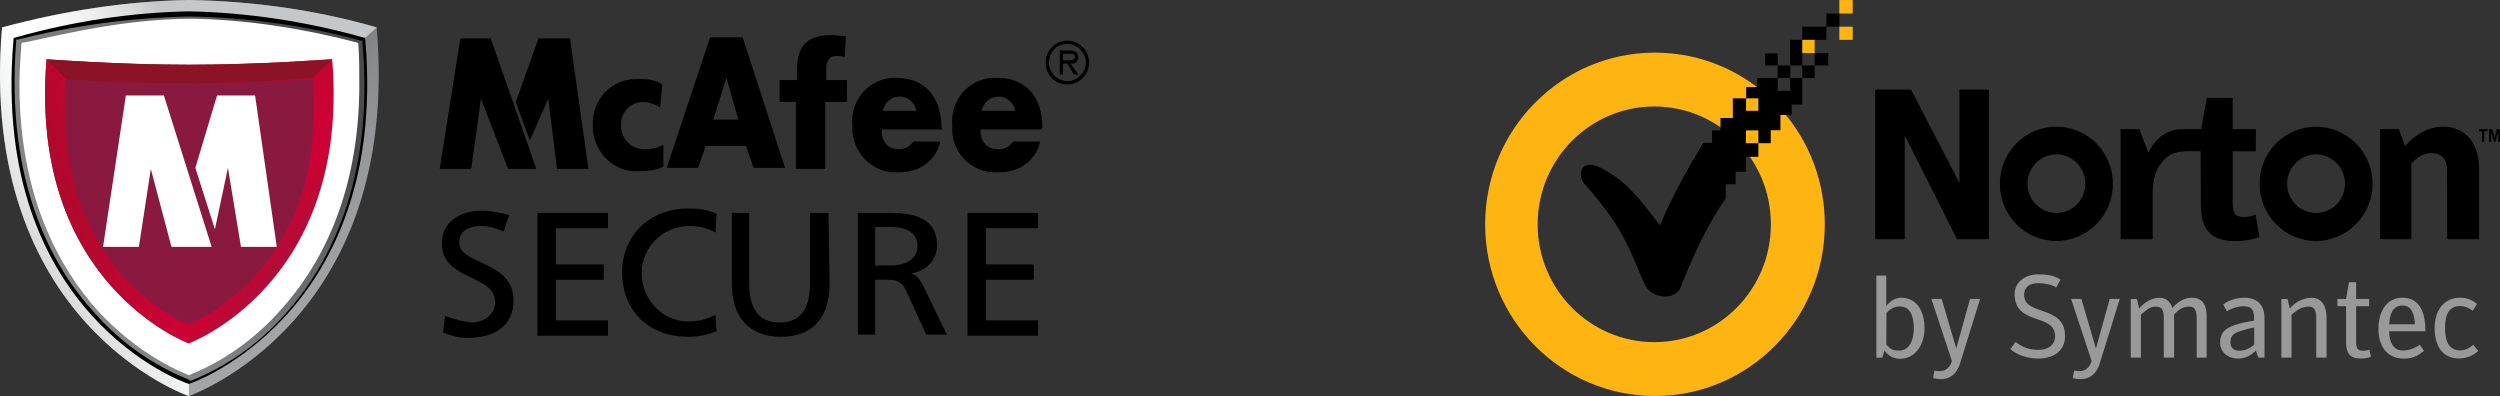 <svg width="202" height="32" viewBox="0 0 202 32" fill="none" xmlns="http://www.w3.org/2000/svg">
<rect x="0" y="0" width="202" height="32" fill="#333333" stroke="none"/>
<path d="M15.258 32C15.258 32 -1.853 26.15 0.165 2.216C5.079 0.886 10.169 0.089 15.258 0C20.435 0.089 25.524 0.798 30.438 2.216C32.456 26.061 15.258 32 15.258 32Z" fill="url(#paint0_linear_1_23)"/>
<path d="M15.258 32C15.258 32 -1.853 26.15 0.165 2.216C5.079 0.886 10.169 0.089 15.258 0C20.435 0.089 25.524 0.798 30.438 2.216L28.859 3.634L15.258 30.493V32Z" fill="url(#paint1_linear_1_23)"/>
<path d="M15.258 30.493C15.258 30.493 -0.186 25.174 1.569 3.457C6.045 2.216 10.607 1.507 15.258 1.418C19.909 1.507 24.559 2.216 29.034 3.457C30.789 25.086 15.258 30.493 15.258 30.493Z" fill="white" stroke="black" strokeWidth="0.515" strokeLinecap="round"/>
<path d="M15.258 30.493C15.258 30.493 -0.186 25.174 1.569 3.457C6.045 2.216 10.607 1.507 15.258 1.418C19.909 1.507 24.559 2.216 29.034 3.457C30.789 25.086 15.258 30.493 15.258 30.493Z" fill="white"/>
<path d="M1.482 3.191H1.306V3.368C0.429 14.715 4.202 21.54 7.624 25.263C9.73 27.657 12.362 29.518 15.258 30.67L15.346 30.759H15.433C18.329 29.607 20.961 27.745 23.067 25.352C26.402 21.629 30.263 14.803 29.297 3.546V3.28H29.122C24.647 2.039 19.996 1.418 15.346 1.33C10.695 1.418 6.044 2.039 1.482 3.191ZM15.521 1.507C19.996 1.596 24.559 2.305 28.946 3.457C29.034 4.521 29.034 5.85 29.034 6.825C29.034 15.956 25.7 21.717 22.716 24.997C20.698 27.302 18.154 29.163 15.258 30.316C12.45 29.163 9.905 27.302 7.799 24.997C4.904 21.717 1.569 16.044 1.569 6.825C1.569 5.85 1.657 4.521 1.745 3.457C2.798 3.368 9.203 1.507 15.521 1.507Z" fill="url(#paint2_linear_1_23)"/>
<path d="M15.258 27.745C15.258 27.745 2.271 22.959 3.763 4.787C3.763 4.787 9.467 5.23 15.258 5.23C21.049 5.23 26.665 4.787 26.84 4.787C28.332 22.959 15.258 27.745 15.258 27.745Z" fill="url(#paint3_linear_1_23)"/>
<path d="M15.258 26.238C15.258 26.238 4.026 22.072 5.342 6.382C5.342 6.382 10.256 6.737 15.258 6.737C20.259 6.737 25.085 6.382 25.261 6.382C26.577 21.983 15.258 26.15 15.258 26.238Z" fill="url(#paint4_radial_1_23)"/>
<path d="M26.84 4.787C26.665 4.787 21.049 5.23 15.258 5.23C9.467 5.23 3.763 4.787 3.763 4.787L5.343 6.382C5.343 6.382 10.256 6.737 15.258 6.737C20.259 6.737 25.085 6.294 25.261 6.294L26.84 4.787Z" fill="#8B1325"/>
<path d="M15.258 27.745C15.258 27.745 2.271 22.959 3.763 4.787L5.343 6.382C4.114 22.072 15.258 26.238 15.258 26.238V27.745Z" fill="url(#paint5_linear_1_23)"/>
<path d="M8.326 19.945L10.169 7.712H13.24L17.101 19.945H13.854L12.187 13.651L11.222 19.945H8.326Z" fill="white"/>
<path d="M17.539 7.712H20.61L22.365 19.945H19.47L18.417 13.562L17.364 18.526L15.784 13.562L17.539 7.712Z" fill="white"/>
<path d="M43.337 13.651H41.056L38.862 7.978L38.072 13.651H35.527L37.195 3.102H39.651L43.337 13.651ZM41.67 8.244L43.512 3.102H46.057L47.549 13.651H45.004L44.302 7.978L42.81 11.346L41.67 8.244Z" fill="black"/>
<path d="M57.025 11.79L56.411 13.562H53.867L57.376 3.014H60.009L63.431 13.562H60.886L60.272 11.79H57.025ZM58.693 6.294L57.64 9.662H59.658L58.693 6.294Z" fill="black"/>
<path d="M76.154 10.46H71.24C71.24 11.524 71.767 12.055 72.644 12.055C73.083 12.055 73.522 11.878 73.785 11.435H75.979C75.803 12.233 75.364 12.853 74.75 13.296C74.136 13.74 73.434 13.917 72.644 13.917C70.714 14.094 69.047 12.587 68.871 10.637V10.105C68.696 8.155 70.1 6.471 72.03 6.294H72.469C74.75 6.294 76.066 7.889 76.066 10.283L76.154 10.46ZM74.048 8.953C73.96 8.332 73.346 7.801 72.732 7.801C72.03 7.801 71.504 8.244 71.328 8.953H74.048Z" fill="black"/>
<path d="M84.139 10.46H79.225C79.225 11.524 79.752 12.055 80.717 12.055C81.156 12.055 81.594 11.878 81.858 11.435H84.051C83.876 12.233 83.437 12.853 82.823 13.296C82.209 13.74 81.507 13.917 80.717 13.917C78.787 14.094 77.032 12.587 76.944 10.637V10.105C76.768 8.155 78.172 6.471 80.103 6.294H80.629C82.911 6.294 84.227 7.889 84.227 10.283L84.139 10.46ZM82.033 8.953C81.945 8.332 81.331 7.801 80.717 7.801C80.015 7.801 79.489 8.244 79.313 8.953H82.033Z" fill="black"/>
<path d="M84.49 5.053C84.49 4.078 85.28 3.28 86.245 3.28C87.21 3.28 88 4.078 88 5.053C88 6.028 87.21 6.825 86.245 6.825C85.28 6.825 84.49 6.116 84.49 5.053ZM84.753 5.053C84.753 5.85 85.455 6.56 86.245 6.56C87.035 6.56 87.737 5.85 87.737 5.053C87.737 4.255 87.035 3.546 86.245 3.546C85.455 3.546 84.753 4.166 84.753 5.053ZM87.123 6.028H86.772L86.245 5.141H85.894V6.028H85.631V4.078H86.421C86.772 4.078 87.123 4.166 87.123 4.609C87.123 4.875 86.947 5.141 86.684 5.141H86.508L87.123 6.028ZM85.894 4.343V4.875H86.245C86.508 4.875 86.859 4.875 86.859 4.609C86.859 4.343 86.684 4.343 86.421 4.343H85.894Z" fill="black"/>
<path d="M64.308 8.244H62.992V6.471H64.396V5.673C64.396 3.546 65.361 2.837 67.204 2.837C67.643 2.837 67.994 2.925 68.345 2.925L68.257 4.609C67.994 4.521 67.818 4.521 67.555 4.521C66.941 4.521 66.765 4.964 66.765 5.673V6.471H68.433V8.244H66.677V13.651H64.308V8.244Z" fill="black"/>
<path d="M40.704 18.704C40.09 18.438 39.476 18.26 38.862 18.26C38.072 18.26 37.107 18.526 37.107 19.59C37.107 21.451 41.494 21.008 41.494 24.288C41.494 26.416 39.827 27.302 37.809 27.302C37.107 27.302 36.405 27.125 35.791 26.859L35.966 25.529C36.668 25.795 37.37 25.972 38.072 26.061C38.862 26.061 40.002 25.618 40.002 24.377C40.002 22.161 35.703 22.692 35.703 19.679C35.703 17.906 37.195 17.019 38.95 17.019C39.651 17.019 40.441 17.197 41.143 17.374L40.704 18.704Z" fill="black"/>
<path d="M43.425 17.197H49.128V18.438H44.916V21.363H48.777V22.604H44.916V25.884H49.128V27.125H43.425V17.197Z" fill="black"/>
<path d="M57.815 18.792C57.201 18.438 56.499 18.26 55.709 18.26C53.603 18.26 51.848 19.945 51.848 22.072C51.848 24.199 53.516 25.972 55.621 25.972C56.411 25.972 57.113 25.795 57.815 25.44L57.903 26.77C57.201 27.036 56.411 27.213 55.621 27.213C52.462 27.213 50.269 25.174 50.269 21.983C50.269 18.97 52.55 16.842 55.621 16.842C56.411 16.842 57.201 16.931 57.903 17.285L57.815 18.792Z" fill="black"/>
<path d="M67.028 22.958C67.028 25.795 65.537 27.213 63.08 27.213C60.623 27.213 59.131 25.706 59.131 22.958V17.197H60.535V22.87C60.535 24.731 61.15 26.061 62.992 26.061C64.835 26.061 65.449 24.731 65.449 22.87V17.197H66.941L67.028 22.958Z" fill="black"/>
<path d="M69.31 17.197H71.767C73.785 17.197 75.716 17.551 75.716 19.856C75.716 21.008 74.75 21.983 73.609 22.072C74.048 22.249 74.224 22.427 74.575 23.047L76.505 27.036H74.838L73.258 23.579C72.82 22.604 72.293 22.604 71.591 22.604H70.714V27.036H69.31V17.197ZM70.714 21.451H71.942C73.346 21.451 74.136 20.831 74.136 19.856C74.136 18.97 73.434 18.349 72.118 18.349H70.714V21.451Z" fill="black"/>
<path d="M78.172 17.197H83.876V18.438H79.664V21.363H83.525V22.604H79.664V25.884H83.876V27.125H78.172V17.197Z" fill="black"/>
<path d="M53.34 8.687C52.901 8.421 52.463 8.244 51.936 8.244C50.971 8.244 50.181 9.042 50.181 10.017V10.194C50.181 11.169 50.971 12.055 52.024 12.055H52.112C52.638 12.055 53.077 11.967 53.603 11.701V13.474C52.989 13.74 52.375 13.828 51.761 13.828C49.742 14.005 48.075 12.499 47.9 10.46V10.105C47.812 8.066 49.391 6.382 51.41 6.382H51.761C52.375 6.382 52.989 6.471 53.516 6.825L53.34 8.687Z" fill="black"/>
<g clip-path="url(#clip0_1_23)">
<path d="M133.722 4.251C126.145 4.251 120 10.464 120 18.125C120 25.785 126.145 31.997 133.722 31.997C141.299 31.997 147.444 25.785 147.444 18.125C147.444 10.465 141.299 4.252 133.722 4.252V4.251ZM133.671 8.604C138.875 8.604 143.088 12.864 143.088 18.125C143.088 23.386 138.875 27.645 133.671 27.645C128.467 27.645 124.241 23.386 124.241 18.125C124.241 12.864 128.467 8.604 133.671 8.604Z" fill="#FEB511"/>
<path d="M151.519 7.244V19.329H153.902V10.948L158.13 19.329H160.705V7.244H158.323V14.782L154.415 7.244H152.031L151.519 7.244ZM166.151 10.236C165.552 10.235 164.958 10.354 164.404 10.585C163.85 10.817 163.347 11.156 162.923 11.585C162.5 12.013 162.164 12.522 161.935 13.082C161.706 13.642 161.588 14.242 161.589 14.848C161.589 17.399 163.627 19.472 166.151 19.472C168.675 19.472 170.725 17.399 170.725 14.847C170.725 12.296 168.674 10.236 166.151 10.236ZM166.163 12.477C167.455 12.477 168.495 13.542 168.495 14.847C168.495 16.153 167.454 17.205 166.164 17.205C164.873 17.205 163.819 16.152 163.819 14.847C163.82 14.219 164.068 13.617 164.507 13.172C164.947 12.728 165.542 12.478 166.163 12.477ZM171.343 10.432V19.329H173.932V15.717C173.932 14.437 174.208 13.68 174.668 13.131C175.145 12.562 175.564 12.228 176.844 12.211L177.814 12.224L177.828 16.293C177.83 16.916 177.86 17.441 177.999 17.888C178.316 18.916 179.089 19.48 180.584 19.48C181.267 19.48 181.933 19.387 182.564 19.152L182.254 17.346C181.958 17.461 181.604 17.534 181.335 17.536C180.575 17.543 180.4 17.208 180.403 16.405V12.224H182.267L182.273 10.431H180.403L180.397 7.912L178.306 7.906L177.86 10.431H176.643C176.254 10.431 175.956 10.435 175.661 10.51C174.415 10.828 173.903 11.754 173.589 12.335L172.858 10.431L171.343 10.432ZM187.13 10.236C186.531 10.235 185.938 10.354 185.384 10.585C184.83 10.817 184.327 11.156 183.903 11.585C183.48 12.013 183.144 12.522 182.915 13.082C182.686 13.642 182.568 14.242 182.569 14.848C182.569 17.399 184.607 19.472 187.13 19.472C189.654 19.472 191.704 17.399 191.704 14.847C191.704 12.296 189.654 10.236 187.13 10.236ZM187.143 12.477C188.434 12.477 189.475 13.542 189.475 14.847C189.475 16.153 188.434 17.205 187.143 17.205C185.852 17.205 184.798 16.152 184.798 14.847C184.8 14.219 185.047 13.617 185.487 13.172C185.926 12.728 186.522 12.478 187.143 12.477ZM197.387 10.236C196.203 10.242 195.231 10.818 194.325 11.803L193.825 10.43H192.314V19.329H194.838V13.215C195.096 12.92 195.679 12.372 196.426 12.373C197.375 12.374 197.72 12.991 197.72 13.681L197.733 19.329H200.309V13.604C200.311 11.377 199.03 10.226 197.387 10.236ZM200.543 11.463V10.612H200.297V10.436H200.984V10.612H200.732V11.463H200.543ZM201.114 11.463V10.436H201.388L201.57 11.116L201.741 10.436H202V11.463H201.856V10.663L201.632 11.463H201.495L201.29 10.649V11.463H201.114ZM147.572 1.091V2.153H148.623V1.09L147.572 1.091ZM147.572 2.153H145.625V3.215H147.572V2.153ZM145.625 3.215H144.651V5.288H145.625V3.215ZM145.625 5.288V6.298H146.625V5.288H145.625ZM146.625 5.288H147.726V4.29H146.624L146.625 5.288ZM145.625 6.298H144.651V7.335H143.639V6.298H141.986V7.036H141.089V7.943H142.076V8.954H141.076L141.089 7.943H140.013V9.536H139.014V10.534H138.335V11.544H137.617C136.074 14.103 134.836 16.466 134.119 18.215C132.152 15.568 131.23 14.614 129.571 13.681C128.979 13.348 128.45 13.193 128.072 13.409C127.679 13.634 127.564 14.344 128.06 14.899C131.139 18.347 131.693 20.186 132.813 22.814C133.147 23.597 133.776 23.933 134.491 23.953C134.874 23.964 135.343 23.847 135.657 23.474C135.803 23.301 135.846 23.065 135.965 22.774C136.901 20.493 137.939 18.205 139.437 16.026L139.45 14.886H140.244L140.231 13.876H141.09L141.077 12.671H142.076V11.57H141.064L141.077 10.534H142.076V11.57H143.076V10.521H143.857V9.29H144.767V8.448H145.625V6.298ZM143.639 6.298H144.651V5.288H143.639V6.298ZM143.639 5.288V4.316H142.627V5.288H143.639Z" fill="black"/>
<path d="M145.625 3.22H146.623V4.284H145.625V3.22ZM148.618 2.156H149.698V3.22H148.618V2.156ZM148.618 0.003H149.698V1.092H148.618V0.003Z" fill="#FEB511"/>
<path d="M152.086 28.899H151.61V22.268H152.411V24.719C152.728 24.318 153.172 24.041 153.664 24.057C154.995 24.098 155.487 25.298 155.502 26.457C155.52 27.846 154.764 28.978 153.544 28.991C153.021 28.996 152.566 28.761 152.269 28.32L152.086 28.899ZM152.416 27.85C152.743 28.155 152.807 28.32 153.44 28.326C154.392 28.334 154.636 27.266 154.634 26.524C154.632 25.589 154.377 24.787 153.551 24.763C153.031 24.748 152.676 25.008 152.427 25.292L152.416 27.85ZM156.194 30.554L156.299 29.943C156.971 30.078 157.456 29.931 157.721 29.182L156.055 24.152H156.889L158.066 28.161L159.177 24.152H159.992L158.374 29.363C158 30.566 157.127 30.778 156.194 30.554ZM162.444 28.2L162.852 27.631C163.473 28.08 163.94 28.263 164.704 28.266C165.529 28.27 166.057 27.836 166.052 27.164C166.039 25.276 162.837 26.335 162.782 23.819C162.758 22.716 163.729 22.174 164.666 22.169C165.373 22.165 166.036 22.273 166.488 22.595L166.135 23.236C165.923 23.024 165.16 22.881 164.746 22.878C164.024 22.873 163.568 23.162 163.547 23.775C163.487 25.579 166.862 24.586 166.856 27.145C166.854 28.338 165.973 28.958 164.701 28.969C163.526 28.98 162.653 28.443 162.444 28.2ZM172.164 28.893V24.16H172.658L172.851 24.932C173.239 24.409 173.913 24.059 174.479 24.061C175.149 24.063 175.433 24.54 175.519 24.89C175.942 24.393 176.508 24.061 177.082 24.057C178.07 24.048 178.297 24.777 178.297 25.594V28.893L177.495 28.895V25.856C177.495 25.19 177.416 24.758 176.852 24.77C176.227 24.784 175.894 25.199 175.666 25.405V28.895H174.834V25.766C174.834 25.131 174.732 24.763 174.198 24.775C173.661 24.787 173.504 25.005 172.984 25.422V28.896L172.164 28.893ZM182.27 28.328C181.856 28.767 181.323 28.978 180.823 28.974C180.027 28.966 179.382 28.476 179.386 27.68C179.389 26.709 180.052 26.44 180.619 26.249C181.179 26.061 181.626 25.996 182.134 25.907C182.156 25.062 181.979 24.75 181.296 24.745C180.68 24.741 180.152 25.024 179.925 25.143L179.635 24.602C179.859 24.425 180.425 24.066 181.35 24.058C182.366 24.049 182.971 24.626 182.971 25.703L182.972 28.895H182.479L182.27 28.328ZM182.141 26.458C181.637 26.557 181.36 26.641 180.964 26.769C180.456 26.932 180.211 27.191 180.217 27.662C180.223 28.156 180.545 28.346 180.946 28.337C181.425 28.326 181.735 28.167 182.138 27.86L182.141 26.458ZM191.447 28.254L191.569 28.817C191.288 28.974 190.867 28.963 190.698 28.964C189.709 28.967 189.561 28.319 189.561 27.579V24.742H188.862V24.152H189.561L189.8 22.803L190.373 22.801V24.152H191.427V24.742H190.373V27.623C190.373 28.326 190.663 28.328 190.936 28.34C191.198 28.351 191.447 28.254 191.447 28.254ZM195.516 27.856L195.857 28.347C195.5 28.63 195.101 28.975 194.241 28.978C192.809 28.982 192.171 27.875 192.176 26.558C192.183 25.245 192.782 24.065 194.102 24.058C195.743 24.049 195.974 25.651 195.973 26.767H193.044C193.046 27.664 193.406 28.315 194.145 28.322C194.907 28.329 195.516 27.856 195.516 27.856ZM193.044 26.2H195.126C195.085 25.457 194.895 24.675 194.109 24.685C193.267 24.695 193.101 25.48 193.044 26.2ZM200.239 28.347C199.904 28.675 199.371 28.96 198.684 28.965C197.366 28.975 196.718 27.948 196.718 26.528C196.717 25.115 197.422 24.059 198.791 24.057C199.399 24.055 199.835 24.3 200.149 24.558L199.795 25.102C199.597 24.943 199.162 24.722 198.782 24.727C197.85 24.741 197.56 25.435 197.562 26.506C197.564 27.399 197.759 28.301 198.778 28.31C199.081 28.313 199.447 28.205 199.841 27.859L200.239 28.347ZM167.48 30.554L167.584 29.943C168.257 30.078 168.742 29.931 169.007 29.182L167.341 24.152H168.175L169.352 28.161L170.463 24.152H171.278L169.66 29.363C169.286 30.566 168.412 30.778 167.48 30.554ZM184.336 28.893V24.16H184.83L185.022 24.932C185.411 24.409 186.14 24.056 186.798 24.061C187.65 24.068 187.984 24.828 187.984 25.627V28.895H187.152V25.766C187.152 25.131 187.05 24.763 186.517 24.775C185.98 24.787 185.676 25.005 185.155 25.422V28.896L184.336 28.893Z" fill="#999999"/>
</g>
<defs>
<linearGradient id="paint0_linear_1_23" x1="12.326" y1="2.91" x2="29.788" y2="32.999" gradientUnits="userSpaceOnUse">
<stop stop-color="#646567"/>
<stop offset="0.097" stop-color="#717274"/>
<stop offset="0.317" stop-color="#898B8D"/>
<stop offset="0.54" stop-color="#9A9B9D"/>
<stop offset="0.766" stop-color="#A4A5A7"/>
<stop offset="1" stop-color="#A7A8AA"/>
</linearGradient>
<linearGradient id="paint1_linear_1_23" x1="18.475" y1="9.876" x2="-3.209" y2="23.029" gradientUnits="userSpaceOnUse">
<stop stop-color="#C6C7C8"/>
<stop offset="0.092" stop-color="#DCDDDD"/>
<stop offset="0.203" stop-color="#F0F0F0"/>
<stop offset="0.316" stop-color="#FBFBFB"/>
<stop offset="0.433" stop-color="white"/>
<stop offset="0.537" stop-color="#F6F7F7"/>
<stop offset="0.704" stop-color="#DFDFE0"/>
<stop offset="0.913" stop-color="#B9BABB"/>
<stop offset="1" stop-color="#A7A8AA"/>
</linearGradient>
<linearGradient id="paint2_linear_1_23" x1="24.061" y1="6.51" x2="1.255" y2="20.833" gradientUnits="userSpaceOnUse">
<stop stop-color="#4B4B4D"/>
<stop offset="0.013" stop-color="#4D4D4F"/>
<stop offset="0.253" stop-color="#67686A"/>
<stop offset="0.497" stop-color="#797A7C"/>
<stop offset="0.744" stop-color="#838486"/>
<stop offset="1" stop-color="#87888A"/>
</linearGradient>
<linearGradient id="paint3_linear_1_23" x1="8.858" y1="7.661" x2="27.737" y2="21.634" gradientUnits="userSpaceOnUse">
<stop stop-color="#8B1325"/>
<stop offset="0.607" stop-color="#CB0233"/>
<stop offset="0.708" stop-color="#CB0233"/>
<stop offset="1" stop-color="#8A193F"/>
</linearGradient>
<radialGradient id="paint4_radial_1_23" cx="0" cy="0" r="1" gradientUnits="userSpaceOnUse" gradientTransform="translate(-8440.89 -6145.15) scale(20.231 20.438)">
<stop stop-color="#CB0233"/>
<stop offset="0.461" stop-color="#CB0233"/>
<stop offset="1" stop-color="#8A193F"/>
</radialGradient>
<linearGradient id="paint5_linear_1_23" x1="0.378" y1="26.888" x2="21.186" y2="20.691" gradientUnits="userSpaceOnUse">
<stop stop-color="#8B1325"/>
<stop offset="0.607" stop-color="#CB0233"/>
<stop offset="0.708" stop-color="#CB0233"/>
<stop offset="1" stop-color="#8A193F"/>
</linearGradient>
<clipPath id="clip0_1_23">
<rect width="82" height="32" fill="white" transform="translate(120)"/>
</clipPath>
</defs>
</svg>
